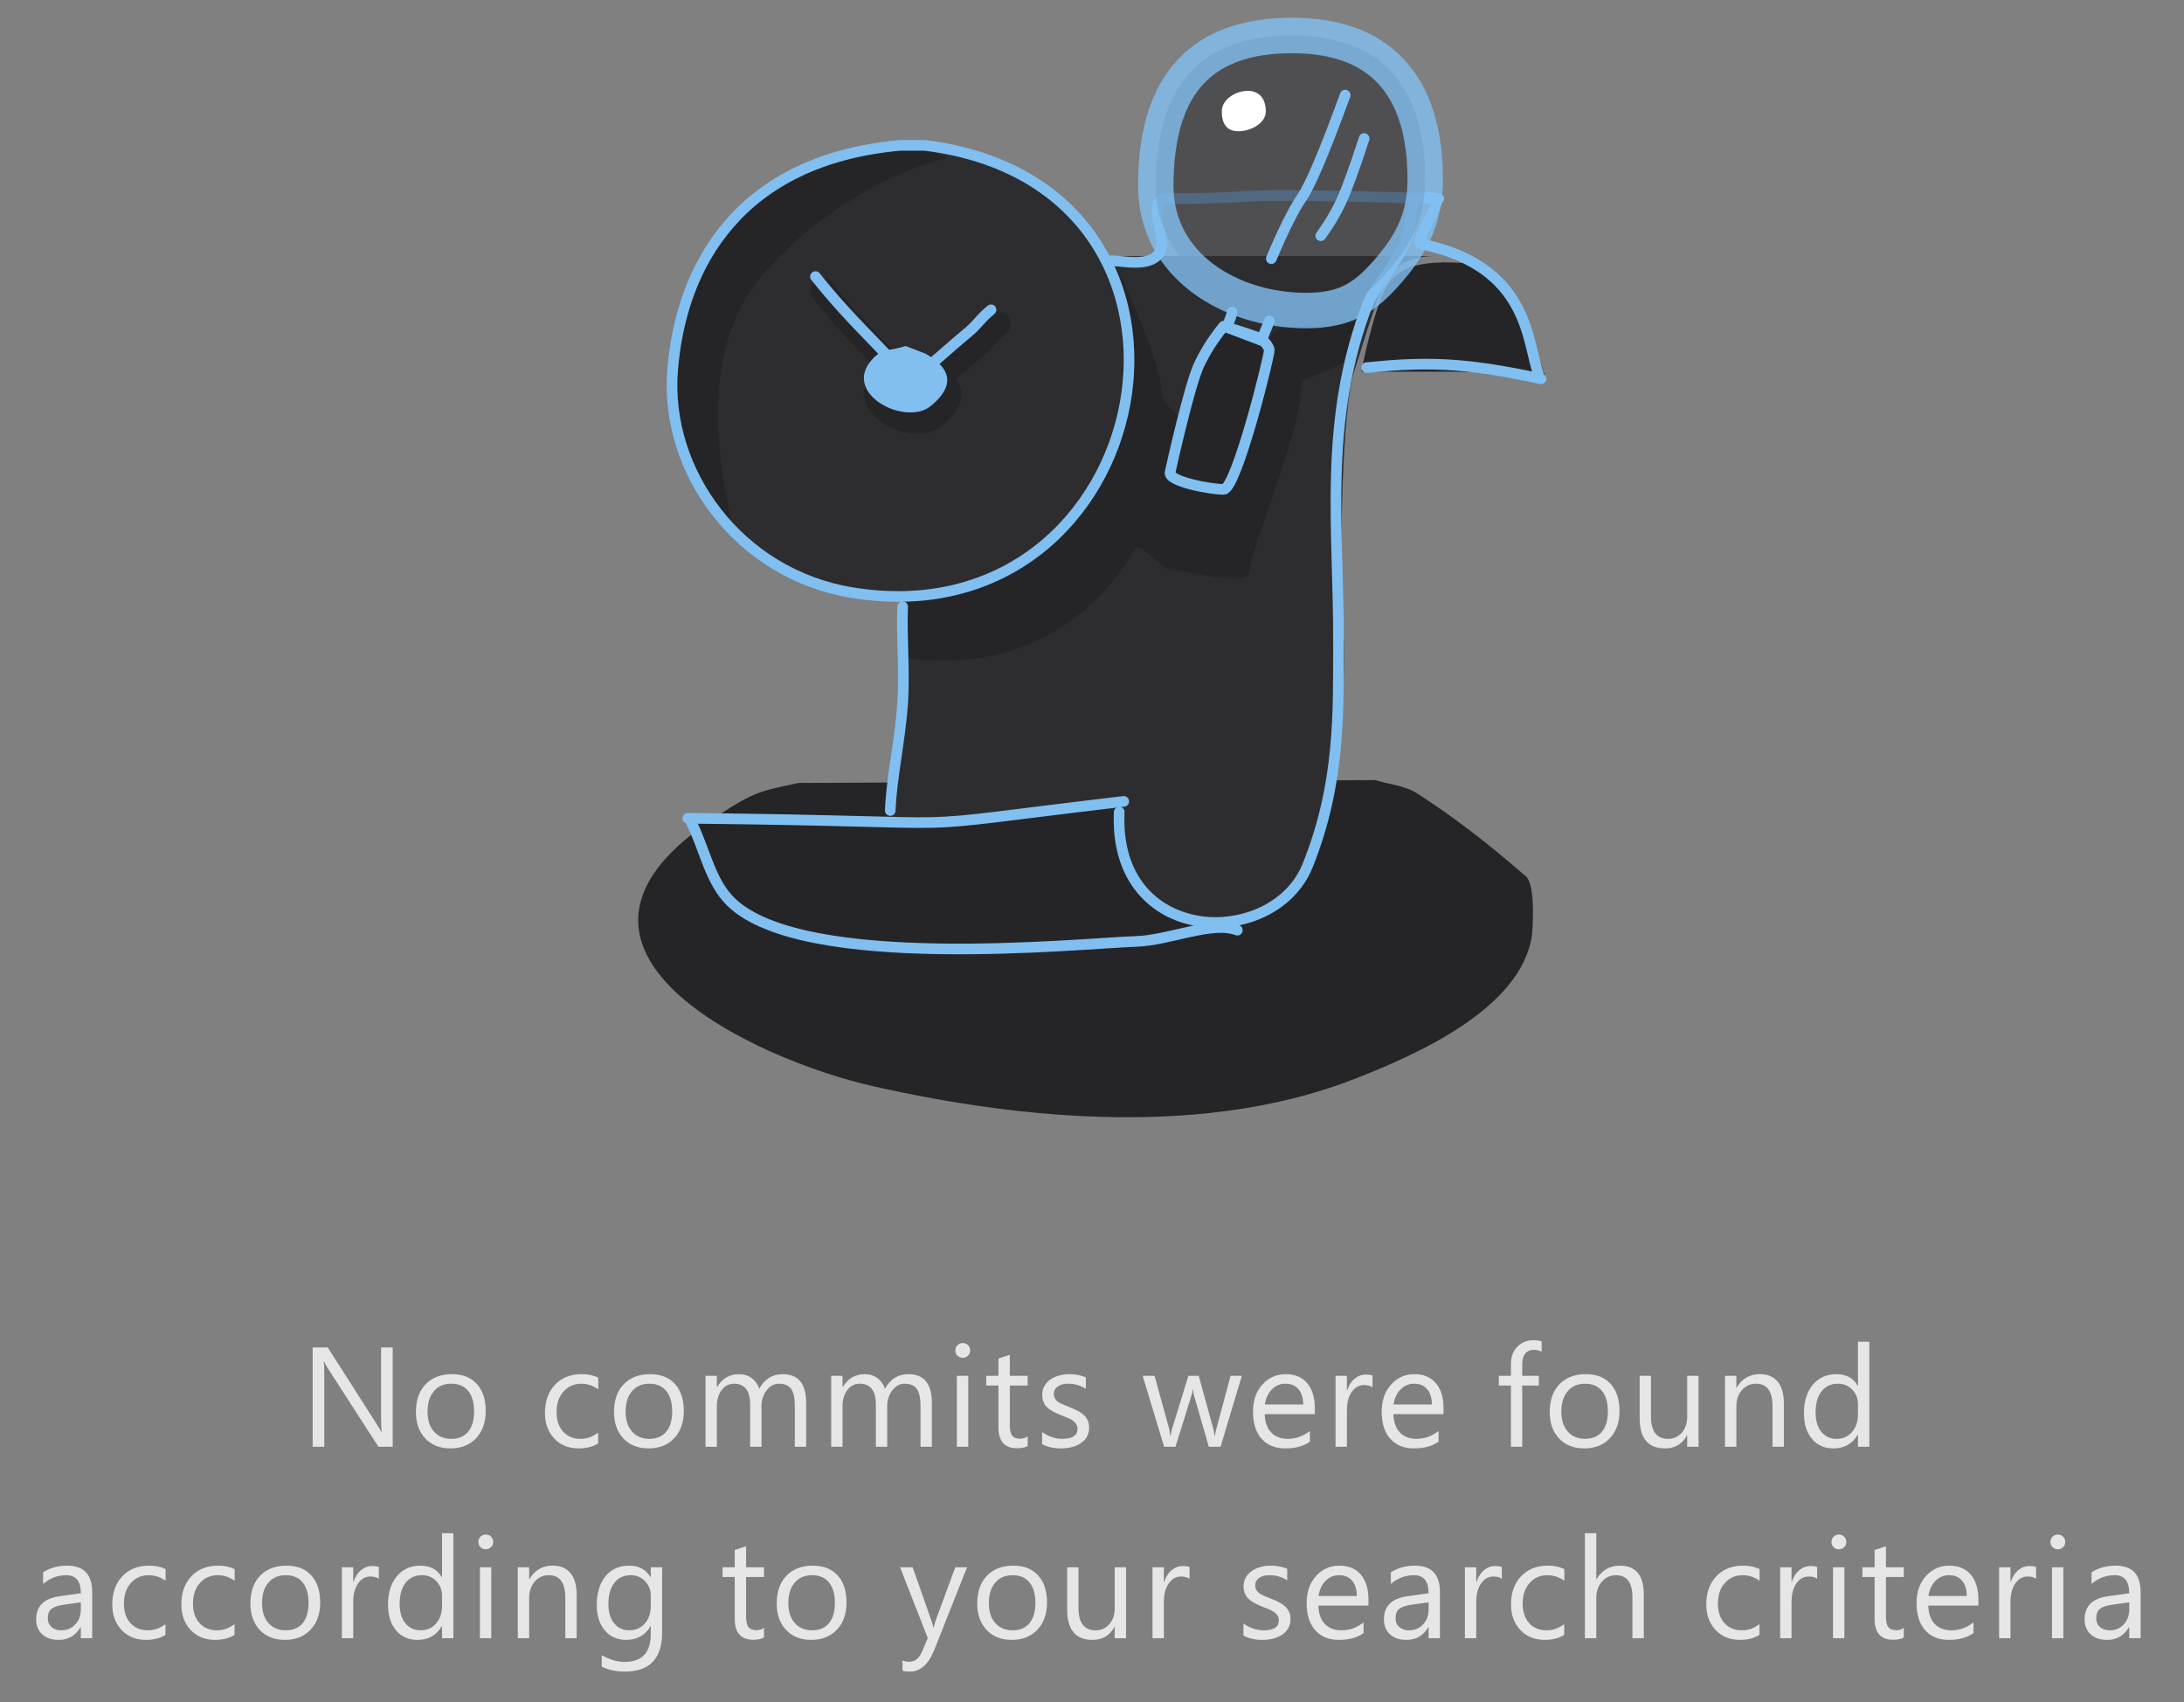 <svg xmlns="http://www.w3.org/2000/svg" width="308" height="240" viewBox="0 0 308 240">
  <rect x="0" y="0" width="308" height="240" fill="#808080" stroke="none"/>
  <g fill="none" fill-rule="evenodd">
    <rect width="308" height="241"/>
    <g transform="translate(0 5)">
      <path fill="#FFFFFF" d="M55.381,22 L53.369,22 L46.162,10.838 C45.98,10.558 45.83,10.265 45.713,9.959 L45.654,9.959 C45.706,10.258 45.732,10.9 45.732,11.883 L45.732,22 L44.092,22 L44.092,7.996 L46.221,7.996 L53.232,18.982 C53.525,19.438 53.714,19.751 53.799,19.92 L53.838,19.92 C53.773,19.516 53.74,18.829 53.74,17.859 L53.74,7.996 L55.381,7.996 L55.381,22 Z M63.518,22.234 C62.04,22.234 60.86,21.767 59.978,20.833 C59.095,19.899 58.654,18.66 58.654,17.117 C58.654,15.437 59.113,14.126 60.031,13.182 C60.949,12.238 62.189,11.766 63.752,11.766 C65.243,11.766 66.407,12.225 67.243,13.143 C68.08,14.061 68.498,15.333 68.498,16.961 C68.498,18.556 68.047,19.834 67.146,20.794 C66.244,21.754 65.035,22.234 63.518,22.234 Z M63.635,13.113 C62.606,13.113 61.792,13.463 61.193,14.163 C60.594,14.863 60.295,15.828 60.295,17.059 C60.295,18.243 60.598,19.178 61.203,19.861 C61.809,20.545 62.619,20.887 63.635,20.887 C64.67,20.887 65.466,20.551 66.022,19.881 C66.579,19.21 66.857,18.257 66.857,17.02 C66.857,15.77 66.579,14.806 66.022,14.129 C65.466,13.452 64.67,13.113 63.635,13.113 Z M84.352,21.541 C83.583,22.003 82.672,22.234 81.617,22.234 C80.191,22.234 79.041,21.771 78.165,20.843 C77.289,19.915 76.852,18.712 76.852,17.234 C76.852,15.587 77.324,14.264 78.268,13.265 C79.212,12.265 80.471,11.766 82.047,11.766 C82.926,11.766 83.701,11.928 84.371,12.254 L84.371,13.895 C83.629,13.374 82.835,13.113 81.988,13.113 C80.966,13.113 80.128,13.479 79.474,14.212 C78.819,14.944 78.492,15.906 78.492,17.098 C78.492,18.27 78.8,19.194 79.415,19.871 C80.03,20.548 80.855,20.887 81.891,20.887 C82.763,20.887 83.583,20.597 84.352,20.018 L84.352,21.541 Z M91.453,22.234 C89.975,22.234 88.795,21.767 87.913,20.833 C87.031,19.899 86.59,18.66 86.59,17.117 C86.59,15.437 87.049,14.126 87.967,13.182 C88.885,12.238 90.125,11.766 91.687,11.766 C93.178,11.766 94.342,12.225 95.179,13.143 C96.015,14.061 96.434,15.333 96.434,16.961 C96.434,18.556 95.983,19.834 95.081,20.794 C94.179,21.754 92.97,22.234 91.453,22.234 Z M91.57,13.113 C90.542,13.113 89.728,13.463 89.129,14.163 C88.53,14.863 88.23,15.828 88.23,17.059 C88.23,18.243 88.533,19.178 89.139,19.861 C89.744,20.545 90.555,20.887 91.57,20.887 C92.605,20.887 93.401,20.551 93.958,19.881 C94.515,19.21 94.793,18.257 94.793,17.02 C94.793,15.77 94.515,14.806 93.958,14.129 C93.401,13.452 92.605,13.113 91.57,13.113 Z M113.691,22 L112.09,22 L112.09,16.258 C112.09,15.151 111.919,14.35 111.577,13.855 C111.235,13.361 110.661,13.113 109.854,13.113 C109.17,13.113 108.589,13.426 108.11,14.051 C107.632,14.676 107.393,15.424 107.393,16.297 L107.393,22 L105.791,22 L105.791,16.062 C105.791,14.096 105.033,13.113 103.516,13.113 C102.812,13.113 102.233,13.408 101.777,13.997 C101.322,14.586 101.094,15.353 101.094,16.297 L101.094,22 L99.492,22 L99.492,12 L101.094,12 L101.094,13.582 L101.133,13.582 C101.842,12.371 102.878,11.766 104.238,11.766 C104.922,11.766 105.518,11.956 106.025,12.337 C106.533,12.718 106.882,13.217 107.07,13.836 C107.813,12.456 108.919,11.766 110.391,11.766 C112.591,11.766 113.691,13.123 113.691,15.838 L113.691,22 Z M131.418,22 L129.816,22 L129.816,16.258 C129.816,15.151 129.646,14.35 129.304,13.855 C128.962,13.361 128.387,13.113 127.58,13.113 C126.896,13.113 126.315,13.426 125.837,14.051 C125.358,14.676 125.119,15.424 125.119,16.297 L125.119,22 L123.518,22 L123.518,16.062 C123.518,14.096 122.759,13.113 121.242,13.113 C120.539,13.113 119.96,13.408 119.504,13.997 C119.048,14.586 118.82,15.353 118.82,16.297 L118.82,22 L117.219,22 L117.219,12 L118.82,12 L118.82,13.582 L118.859,13.582 C119.569,12.371 120.604,11.766 121.965,11.766 C122.648,11.766 123.244,11.956 123.752,12.337 C124.26,12.718 124.608,13.217 124.797,13.836 C125.539,12.456 126.646,11.766 128.117,11.766 C130.318,11.766 131.418,13.123 131.418,15.838 L131.418,22 Z M135.766,9.461 C135.479,9.461 135.235,9.363 135.033,9.168 C134.831,8.973 134.73,8.725 134.73,8.426 C134.73,8.126 134.831,7.877 135.033,7.679 C135.235,7.48 135.479,7.381 135.766,7.381 C136.059,7.381 136.308,7.48 136.513,7.679 C136.718,7.877 136.82,8.126 136.82,8.426 C136.82,8.712 136.718,8.956 136.513,9.158 C136.308,9.36 136.059,9.461 135.766,9.461 Z M136.547,22 L134.945,22 L134.945,12 L136.547,12 L136.547,22 Z M144.928,21.902 C144.55,22.111 144.052,22.215 143.434,22.215 C141.682,22.215 140.807,21.238 140.807,19.285 L140.807,13.367 L139.088,13.367 L139.088,12 L140.807,12 L140.807,9.559 L142.408,9.041 L142.408,12 L144.928,12 L144.928,13.367 L142.408,13.367 L142.408,19.002 C142.408,19.673 142.522,20.151 142.75,20.438 C142.978,20.724 143.355,20.867 143.883,20.867 C144.286,20.867 144.635,20.757 144.928,20.535 L144.928,21.902 Z M146.961,21.639 L146.961,19.92 C147.833,20.564 148.794,20.887 149.842,20.887 C151.248,20.887 151.951,20.418 151.951,19.48 C151.951,19.214 151.891,18.987 151.771,18.802 C151.65,18.616 151.487,18.452 151.282,18.309 C151.077,18.165 150.836,18.037 150.56,17.923 C150.283,17.809 149.985,17.69 149.666,17.566 C149.223,17.391 148.834,17.213 148.499,17.034 C148.164,16.855 147.884,16.653 147.659,16.429 C147.435,16.204 147.265,15.949 147.151,15.662 C147.037,15.376 146.98,15.04 146.98,14.656 C146.98,14.187 147.088,13.772 147.303,13.411 C147.518,13.05 147.804,12.747 148.162,12.503 C148.52,12.259 148.929,12.075 149.388,11.951 C149.847,11.827 150.32,11.766 150.809,11.766 C151.674,11.766 152.449,11.915 153.133,12.215 L153.133,13.836 C152.397,13.354 151.551,13.113 150.594,13.113 C150.294,13.113 150.024,13.147 149.783,13.216 C149.542,13.284 149.336,13.38 149.163,13.504 C148.991,13.628 148.857,13.776 148.763,13.948 C148.668,14.121 148.621,14.311 148.621,14.52 C148.621,14.78 148.668,14.998 148.763,15.174 C148.857,15.35 148.995,15.506 149.178,15.643 C149.36,15.779 149.581,15.903 149.842,16.014 C150.102,16.124 150.398,16.245 150.73,16.375 C151.173,16.544 151.57,16.718 151.922,16.897 C152.273,17.076 152.573,17.278 152.82,17.503 C153.068,17.728 153.258,17.986 153.392,18.279 C153.525,18.572 153.592,18.921 153.592,19.324 C153.592,19.819 153.483,20.249 153.265,20.613 C153.047,20.978 152.755,21.281 152.391,21.521 C152.026,21.762 151.606,21.941 151.131,22.059 C150.656,22.176 150.158,22.234 149.637,22.234 C148.608,22.234 147.716,22.036 146.961,21.639 Z M175.129,12 L172.131,22 L170.471,22 L168.41,14.842 C168.332,14.568 168.28,14.259 168.254,13.914 L168.215,13.914 C168.195,14.148 168.127,14.451 168.01,14.822 L165.773,22 L164.172,22 L161.145,12 L162.824,12 L164.895,19.52 C164.96,19.747 165.005,20.047 165.031,20.418 L165.109,20.418 C165.129,20.132 165.188,19.826 165.285,19.5 L167.59,12 L169.055,12 L171.125,19.539 C171.19,19.78 171.239,20.079 171.271,20.438 L171.35,20.438 C171.363,20.184 171.418,19.884 171.516,19.539 L173.547,12 L175.129,12 Z M185.424,17.4 L178.363,17.4 C178.389,18.514 178.689,19.373 179.262,19.979 C179.835,20.584 180.622,20.887 181.625,20.887 C182.751,20.887 183.786,20.516 184.73,19.773 L184.73,21.277 C183.852,21.915 182.689,22.234 181.244,22.234 C179.831,22.234 178.721,21.78 177.914,20.872 C177.107,19.964 176.703,18.686 176.703,17.039 C176.703,15.483 177.144,14.215 178.026,13.235 C178.909,12.256 180.004,11.766 181.312,11.766 C182.621,11.766 183.633,12.189 184.35,13.035 C185.066,13.882 185.424,15.057 185.424,16.561 L185.424,17.4 Z M183.783,16.043 C183.777,15.118 183.554,14.399 183.114,13.885 C182.675,13.37 182.064,13.113 181.283,13.113 C180.528,13.113 179.887,13.383 179.359,13.924 C178.832,14.464 178.507,15.171 178.383,16.043 L183.783,16.043 Z M193.561,13.621 C193.281,13.406 192.877,13.299 192.35,13.299 C191.666,13.299 191.095,13.621 190.636,14.266 C190.177,14.91 189.947,15.789 189.947,16.902 L189.947,22 L188.346,22 L188.346,12 L189.947,12 L189.947,14.061 L189.986,14.061 C190.214,13.357 190.562,12.809 191.031,12.415 C191.5,12.021 192.024,11.824 192.604,11.824 C193.02,11.824 193.339,11.87 193.561,11.961 L193.561,13.621 Z M203.572,17.4 L196.512,17.4 C196.538,18.514 196.837,19.373 197.41,19.979 C197.983,20.584 198.771,20.887 199.773,20.887 C200.9,20.887 201.935,20.516 202.879,19.773 L202.879,21.277 C202,21.915 200.838,22.234 199.393,22.234 C197.98,22.234 196.87,21.78 196.062,20.872 C195.255,19.964 194.852,18.686 194.852,17.039 C194.852,15.483 195.293,14.215 196.175,13.235 C197.057,12.256 198.152,11.766 199.461,11.766 C200.77,11.766 201.782,12.189 202.498,13.035 C203.214,13.882 203.572,15.057 203.572,16.561 L203.572,17.4 Z M201.932,16.043 C201.925,15.118 201.702,14.399 201.263,13.885 C200.823,13.37 200.213,13.113 199.432,13.113 C198.676,13.113 198.035,13.383 197.508,13.924 C196.98,14.464 196.655,15.171 196.531,16.043 L201.932,16.043 Z M217.414,8.602 C217.102,8.426 216.747,8.338 216.35,8.338 C215.23,8.338 214.67,9.044 214.67,10.457 L214.67,12 L217.014,12 L217.014,13.367 L214.67,13.367 L214.67,22 L213.078,22 L213.078,13.367 L211.369,13.367 L211.369,12 L213.078,12 L213.078,10.379 C213.078,9.331 213.381,8.502 213.986,7.894 C214.592,7.285 215.347,6.98 216.252,6.98 C216.74,6.98 217.128,7.039 217.414,7.156 L217.414,8.602 Z M223.412,22.234 C221.934,22.234 220.754,21.767 219.872,20.833 C218.99,19.899 218.549,18.66 218.549,17.117 C218.549,15.437 219.008,14.126 219.926,13.182 C220.844,12.238 222.084,11.766 223.646,11.766 C225.137,11.766 226.301,12.225 227.138,13.143 C227.974,14.061 228.393,15.333 228.393,16.961 C228.393,18.556 227.942,19.834 227.04,20.794 C226.138,21.754 224.929,22.234 223.412,22.234 Z M223.529,13.113 C222.501,13.113 221.687,13.463 221.088,14.163 C220.489,14.863 220.189,15.828 220.189,17.059 C220.189,18.243 220.492,19.178 221.098,19.861 C221.703,20.545 222.514,20.887 223.529,20.887 C224.564,20.887 225.36,20.551 225.917,19.881 C226.474,19.21 226.752,18.257 226.752,17.02 C226.752,15.77 226.474,14.806 225.917,14.129 C225.36,13.452 224.564,13.113 223.529,13.113 Z M239.537,22 L237.936,22 L237.936,20.418 L237.896,20.418 C237.232,21.629 236.204,22.234 234.811,22.234 C232.428,22.234 231.236,20.815 231.236,17.977 L231.236,12 L232.828,12 L232.828,17.723 C232.828,19.832 233.635,20.887 235.25,20.887 C236.031,20.887 236.674,20.599 237.179,20.022 C237.683,19.446 237.936,18.693 237.936,17.762 L237.936,12 L239.537,12 L239.537,22 Z M251.57,22 L249.969,22 L249.969,16.297 C249.969,14.174 249.194,13.113 247.645,13.113 C246.844,13.113 246.181,13.414 245.657,14.017 C245.133,14.619 244.871,15.379 244.871,16.297 L244.871,22 L243.27,22 L243.27,12 L244.871,12 L244.871,13.66 L244.91,13.66 C245.665,12.397 246.759,11.766 248.191,11.766 C249.285,11.766 250.122,12.119 250.701,12.825 C251.281,13.532 251.57,14.552 251.57,15.887 L251.57,22 Z M263.623,22 L262.021,22 L262.021,20.301 L261.982,20.301 C261.24,21.59 260.094,22.234 258.545,22.234 C257.288,22.234 256.284,21.787 255.532,20.892 C254.78,19.996 254.404,18.777 254.404,17.234 C254.404,15.581 254.821,14.256 255.654,13.26 C256.488,12.264 257.598,11.766 258.984,11.766 C260.358,11.766 261.357,12.306 261.982,13.387 L262.021,13.387 L262.021,7.195 L263.623,7.195 L263.623,22 Z M262.021,17.479 L262.021,16.004 C262.021,15.197 261.755,14.513 261.221,13.953 C260.687,13.393 260.01,13.113 259.189,13.113 C258.213,13.113 257.445,13.471 256.885,14.188 C256.325,14.904 256.045,15.893 256.045,17.156 C256.045,18.309 256.313,19.218 256.851,19.886 C257.388,20.553 258.109,20.887 259.014,20.887 C259.906,20.887 260.63,20.564 261.187,19.92 C261.743,19.275 262.021,18.462 262.021,17.479 Z M13.001,49 L11.399,49 L11.399,47.438 L11.36,47.438 C10.664,48.635 9.638,49.234 8.284,49.234 C7.288,49.234 6.508,48.971 5.945,48.443 C5.382,47.916 5.101,47.216 5.101,46.344 C5.101,44.475 6.201,43.388 8.401,43.082 L11.399,42.662 C11.399,40.963 10.713,40.113 9.339,40.113 C8.134,40.113 7.047,40.523 6.077,41.344 L6.077,39.703 C7.06,39.078 8.193,38.766 9.476,38.766 C11.826,38.766 13.001,40.009 13.001,42.496 L13.001,49 Z M11.399,43.941 L8.987,44.273 C8.245,44.378 7.685,44.562 7.308,44.825 C6.93,45.089 6.741,45.556 6.741,46.227 C6.741,46.715 6.915,47.114 7.264,47.423 C7.612,47.732 8.076,47.887 8.655,47.887 C9.45,47.887 10.105,47.608 10.623,47.052 C11.141,46.495 11.399,45.79 11.399,44.938 L11.399,43.941 Z M23.335,48.541 C22.567,49.003 21.655,49.234 20.601,49.234 C19.175,49.234 18.024,48.771 17.148,47.843 C16.273,46.915 15.835,45.712 15.835,44.234 C15.835,42.587 16.307,41.264 17.251,40.265 C18.195,39.265 19.455,38.766 21.03,38.766 C21.909,38.766 22.684,38.928 23.354,39.254 L23.354,40.895 C22.612,40.374 21.818,40.113 20.972,40.113 C19.95,40.113 19.111,40.479 18.457,41.212 C17.803,41.944 17.476,42.906 17.476,44.098 C17.476,45.27 17.783,46.194 18.398,46.871 C19.014,47.548 19.839,47.887 20.874,47.887 C21.746,47.887 22.567,47.597 23.335,47.018 L23.335,48.541 Z M33.073,48.541 C32.305,49.003 31.394,49.234 30.339,49.234 C28.913,49.234 27.762,48.771 26.887,47.843 C26.011,46.915 25.573,45.712 25.573,44.234 C25.573,42.587 26.045,41.264 26.989,40.265 C27.933,39.265 29.193,38.766 30.769,38.766 C31.647,38.766 32.422,38.928 33.093,39.254 L33.093,40.895 C32.351,40.374 31.556,40.113 30.71,40.113 C29.688,40.113 28.85,40.479 28.195,41.212 C27.541,41.944 27.214,42.906 27.214,44.098 C27.214,45.27 27.521,46.194 28.137,46.871 C28.752,47.548 29.577,47.887 30.612,47.887 C31.485,47.887 32.305,47.597 33.073,47.018 L33.073,48.541 Z M40.175,49.234 C38.697,49.234 37.517,48.767 36.635,47.833 C35.753,46.899 35.312,45.66 35.312,44.117 C35.312,42.437 35.771,41.126 36.688,40.182 C37.606,39.238 38.847,38.766 40.409,38.766 C41.9,38.766 43.064,39.225 43.9,40.143 C44.737,41.061 45.155,42.333 45.155,43.961 C45.155,45.556 44.704,46.834 43.803,47.794 C42.901,48.754 41.692,49.234 40.175,49.234 Z M40.292,40.113 C39.263,40.113 38.45,40.463 37.851,41.163 C37.252,41.863 36.952,42.828 36.952,44.059 C36.952,45.243 37.255,46.178 37.86,46.861 C38.466,47.545 39.276,47.887 40.292,47.887 C41.327,47.887 42.123,47.551 42.68,46.881 C43.236,46.21 43.515,45.257 43.515,44.02 C43.515,42.77 43.236,41.806 42.68,41.129 C42.123,40.452 41.327,40.113 40.292,40.113 Z M53.429,40.621 C53.149,40.406 52.745,40.299 52.218,40.299 C51.534,40.299 50.963,40.621 50.504,41.266 C50.045,41.91 49.815,42.789 49.815,43.902 L49.815,49 L48.214,49 L48.214,39 L49.815,39 L49.815,41.061 L49.854,41.061 C50.082,40.357 50.431,39.809 50.899,39.415 C51.368,39.021 51.892,38.824 52.472,38.824 C52.888,38.824 53.207,38.87 53.429,38.961 L53.429,40.621 Z M63.938,49 L62.337,49 L62.337,47.301 L62.298,47.301 C61.556,48.59 60.41,49.234 58.86,49.234 C57.604,49.234 56.6,48.787 55.848,47.892 C55.096,46.996 54.72,45.777 54.72,44.234 C54.72,42.581 55.136,41.256 55.97,40.26 C56.803,39.264 57.913,38.766 59.3,38.766 C60.674,38.766 61.673,39.306 62.298,40.387 L62.337,40.387 L62.337,34.195 L63.938,34.195 L63.938,49 Z M62.337,44.479 L62.337,43.004 C62.337,42.197 62.07,41.513 61.536,40.953 C61.002,40.393 60.325,40.113 59.505,40.113 C58.528,40.113 57.76,40.471 57.2,41.188 C56.64,41.904 56.36,42.893 56.36,44.156 C56.36,45.309 56.629,46.218 57.166,46.886 C57.703,47.553 58.424,47.887 59.329,47.887 C60.221,47.887 60.945,47.564 61.502,46.92 C62.059,46.275 62.337,45.462 62.337,44.479 Z M68.501,36.461 C68.215,36.461 67.97,36.363 67.769,36.168 C67.567,35.973 67.466,35.725 67.466,35.426 C67.466,35.126 67.567,34.877 67.769,34.679 C67.97,34.48 68.215,34.381 68.501,34.381 C68.794,34.381 69.043,34.48 69.248,34.679 C69.453,34.877 69.556,35.126 69.556,35.426 C69.556,35.712 69.453,35.956 69.248,36.158 C69.043,36.36 68.794,36.461 68.501,36.461 Z M69.282,49 L67.681,49 L67.681,39 L69.282,39 L69.282,49 Z M81.325,49 L79.724,49 L79.724,43.297 C79.724,41.174 78.949,40.113 77.399,40.113 C76.599,40.113 75.936,40.414 75.412,41.017 C74.888,41.619 74.626,42.379 74.626,43.297 L74.626,49 L73.024,49 L73.024,39 L74.626,39 L74.626,40.66 L74.665,40.66 C75.42,39.397 76.514,38.766 77.946,38.766 C79.04,38.766 79.877,39.119 80.456,39.825 C81.035,40.532 81.325,41.552 81.325,42.887 L81.325,49 Z M93.378,48.199 C93.378,51.871 91.62,53.707 88.104,53.707 C86.868,53.707 85.787,53.473 84.862,53.004 L84.862,51.402 C85.989,52.027 87.063,52.34 88.085,52.34 C90.546,52.34 91.776,51.031 91.776,48.414 L91.776,47.32 L91.737,47.32 C90.976,48.596 89.83,49.234 88.3,49.234 C87.056,49.234 86.055,48.79 85.297,47.901 C84.538,47.013 84.159,45.82 84.159,44.322 C84.159,42.623 84.568,41.272 85.385,40.27 C86.202,39.267 87.32,38.766 88.739,38.766 C90.087,38.766 91.086,39.306 91.737,40.387 L91.776,40.387 L91.776,39 L93.378,39 L93.378,48.199 Z M91.776,44.479 L91.776,43.004 C91.776,42.21 91.508,41.529 90.971,40.963 C90.434,40.396 89.765,40.113 88.964,40.113 C87.974,40.113 87.2,40.473 86.64,41.192 C86.08,41.912 85.8,42.919 85.8,44.215 C85.8,45.328 86.068,46.218 86.605,46.886 C87.143,47.553 87.854,47.887 88.739,47.887 C89.638,47.887 90.368,47.568 90.932,46.93 C91.495,46.292 91.776,45.475 91.776,44.479 Z M107.737,48.902 C107.36,49.111 106.862,49.215 106.243,49.215 C104.492,49.215 103.616,48.238 103.616,46.285 L103.616,40.367 L101.897,40.367 L101.897,39 L103.616,39 L103.616,36.559 L105.218,36.041 L105.218,39 L107.737,39 L107.737,40.367 L105.218,40.367 L105.218,46.002 C105.218,46.673 105.332,47.151 105.56,47.438 C105.787,47.724 106.165,47.867 106.692,47.867 C107.096,47.867 107.444,47.757 107.737,47.535 L107.737,48.902 Z M114.399,49.234 C112.922,49.234 111.742,48.767 110.859,47.833 C109.977,46.899 109.536,45.66 109.536,44.117 C109.536,42.437 109.995,41.126 110.913,40.182 C111.831,39.238 113.071,38.766 114.634,38.766 C116.125,38.766 117.288,39.225 118.125,40.143 C118.962,41.061 119.38,42.333 119.38,43.961 C119.38,45.556 118.929,46.834 118.027,47.794 C117.126,48.754 115.916,49.234 114.399,49.234 Z M114.517,40.113 C113.488,40.113 112.674,40.463 112.075,41.163 C111.476,41.863 111.177,42.828 111.177,44.059 C111.177,45.243 111.479,46.178 112.085,46.861 C112.69,47.545 113.501,47.887 114.517,47.887 C115.552,47.887 116.348,47.551 116.904,46.881 C117.461,46.21 117.739,45.257 117.739,44.02 C117.739,42.77 117.461,41.806 116.904,41.129 C116.348,40.452 115.552,40.113 114.517,40.113 Z M136.376,39 L131.776,50.602 C130.956,52.672 129.804,53.707 128.319,53.707 C127.903,53.707 127.554,53.665 127.274,53.58 L127.274,52.145 C127.619,52.262 127.935,52.32 128.222,52.32 C129.029,52.32 129.634,51.839 130.038,50.875 L130.839,48.98 L126.933,39 L128.71,39 L131.415,46.695 C131.448,46.793 131.516,47.047 131.62,47.457 L131.679,47.457 C131.711,47.301 131.776,47.053 131.874,46.715 L134.716,39 L136.376,39 Z M142.677,49.234 C141.199,49.234 140.019,48.767 139.137,47.833 C138.255,46.899 137.813,45.66 137.813,44.117 C137.813,42.437 138.272,41.126 139.19,40.182 C140.108,39.238 141.349,38.766 142.911,38.766 C144.402,38.766 145.566,39.225 146.402,40.143 C147.239,41.061 147.657,42.333 147.657,43.961 C147.657,45.556 147.206,46.834 146.305,47.794 C145.403,48.754 144.194,49.234 142.677,49.234 Z M142.794,40.113 C141.765,40.113 140.952,40.463 140.353,41.163 C139.754,41.863 139.454,42.828 139.454,44.059 C139.454,45.243 139.757,46.178 140.362,46.861 C140.968,47.545 141.778,47.887 142.794,47.887 C143.829,47.887 144.625,47.551 145.182,46.881 C145.738,46.21 146.017,45.257 146.017,44.02 C146.017,42.77 145.738,41.806 145.182,41.129 C144.625,40.452 143.829,40.113 142.794,40.113 Z M158.802,49 L157.2,49 L157.2,47.418 L157.161,47.418 C156.497,48.629 155.468,49.234 154.075,49.234 C151.692,49.234 150.501,47.815 150.501,44.977 L150.501,39 L152.093,39 L152.093,44.723 C152.093,46.832 152.9,47.887 154.515,47.887 C155.296,47.887 155.939,47.599 156.443,47.022 C156.948,46.446 157.2,45.693 157.2,44.762 L157.2,39 L158.802,39 L158.802,49 Z M167.749,40.621 C167.469,40.406 167.065,40.299 166.538,40.299 C165.854,40.299 165.283,40.621 164.824,41.266 C164.365,41.91 164.136,42.789 164.136,43.902 L164.136,49 L162.534,49 L162.534,39 L164.136,39 L164.136,41.061 L164.175,41.061 C164.403,40.357 164.751,39.809 165.22,39.415 C165.688,39.021 166.213,38.824 166.792,38.824 C167.209,38.824 167.528,38.87 167.749,38.961 L167.749,40.621 Z M175.36,48.639 L175.36,46.92 C176.233,47.564 177.193,47.887 178.241,47.887 C179.647,47.887 180.351,47.418 180.351,46.48 C180.351,46.214 180.29,45.987 180.17,45.802 C180.049,45.616 179.887,45.452 179.682,45.309 C179.477,45.165 179.236,45.037 178.959,44.923 C178.682,44.809 178.384,44.69 178.065,44.566 C177.623,44.391 177.234,44.213 176.898,44.034 C176.563,43.855 176.283,43.653 176.059,43.429 C175.834,43.204 175.665,42.949 175.551,42.662 C175.437,42.376 175.38,42.04 175.38,41.656 C175.38,41.187 175.487,40.772 175.702,40.411 C175.917,40.05 176.203,39.747 176.562,39.503 C176.92,39.259 177.328,39.075 177.787,38.951 C178.246,38.827 178.72,38.766 179.208,38.766 C180.074,38.766 180.849,38.915 181.532,39.215 L181.532,40.836 C180.797,40.354 179.95,40.113 178.993,40.113 C178.694,40.113 178.424,40.147 178.183,40.216 C177.942,40.284 177.735,40.38 177.562,40.504 C177.39,40.628 177.257,40.776 177.162,40.948 C177.068,41.121 177.021,41.311 177.021,41.52 C177.021,41.78 177.068,41.998 177.162,42.174 C177.257,42.35 177.395,42.506 177.577,42.643 C177.759,42.779 177.981,42.903 178.241,43.014 C178.502,43.124 178.798,43.245 179.13,43.375 C179.573,43.544 179.97,43.718 180.321,43.897 C180.673,44.076 180.972,44.278 181.22,44.503 C181.467,44.728 181.658,44.986 181.791,45.279 C181.924,45.572 181.991,45.921 181.991,46.324 C181.991,46.819 181.882,47.249 181.664,47.613 C181.446,47.978 181.155,48.281 180.79,48.521 C180.425,48.762 180.006,48.941 179.53,49.059 C179.055,49.176 178.557,49.234 178.036,49.234 C177.007,49.234 176.116,49.036 175.36,48.639 Z M192.989,44.4 L185.929,44.4 C185.955,45.514 186.254,46.373 186.827,46.979 C187.4,47.584 188.188,47.887 189.19,47.887 C190.317,47.887 191.352,47.516 192.296,46.773 L192.296,48.277 C191.417,48.915 190.255,49.234 188.81,49.234 C187.397,49.234 186.287,48.78 185.479,47.872 C184.672,46.964 184.269,45.686 184.269,44.039 C184.269,42.483 184.71,41.215 185.592,40.235 C186.474,39.256 187.569,38.766 188.878,38.766 C190.187,38.766 191.199,39.189 191.915,40.035 C192.631,40.882 192.989,42.057 192.989,43.561 L192.989,44.4 Z M191.349,43.043 C191.342,42.118 191.119,41.399 190.68,40.885 C190.24,40.37 189.63,40.113 188.849,40.113 C188.093,40.113 187.452,40.383 186.925,40.924 C186.397,41.464 186.072,42.171 185.948,43.043 L191.349,43.043 Z M203.069,49 L201.468,49 L201.468,47.438 L201.429,47.438 C200.732,48.635 199.707,49.234 198.353,49.234 C197.356,49.234 196.577,48.971 196.014,48.443 C195.451,47.916 195.169,47.216 195.169,46.344 C195.169,44.475 196.269,43.388 198.47,43.082 L201.468,42.662 C201.468,40.963 200.781,40.113 199.407,40.113 C198.203,40.113 197.116,40.523 196.146,41.344 L196.146,39.703 C197.129,39.078 198.261,38.766 199.544,38.766 C201.894,38.766 203.069,40.009 203.069,42.496 L203.069,49 Z M201.468,43.941 L199.056,44.273 C198.313,44.378 197.754,44.562 197.376,44.825 C196.998,45.089 196.81,45.556 196.81,46.227 C196.81,46.715 196.984,47.114 197.332,47.423 C197.68,47.732 198.144,47.887 198.724,47.887 C199.518,47.887 200.174,47.608 200.691,47.052 C201.209,46.495 201.468,45.79 201.468,44.938 L201.468,43.941 Z M211.802,40.621 C211.522,40.406 211.118,40.299 210.591,40.299 C209.907,40.299 209.336,40.621 208.877,41.266 C208.418,41.91 208.188,42.789 208.188,43.902 L208.188,49 L206.587,49 L206.587,39 L208.188,39 L208.188,41.061 L208.228,41.061 C208.455,40.357 208.804,39.809 209.272,39.415 C209.741,39.021 210.265,38.824 210.845,38.824 C211.261,38.824 211.58,38.87 211.802,38.961 L211.802,40.621 Z M220.593,48.541 C219.825,49.003 218.913,49.234 217.858,49.234 C216.433,49.234 215.282,48.771 214.406,47.843 C213.531,46.915 213.093,45.712 213.093,44.234 C213.093,42.587 213.565,41.264 214.509,40.265 C215.453,39.265 216.713,38.766 218.288,38.766 C219.167,38.766 219.942,38.928 220.612,39.254 L220.612,40.895 C219.87,40.374 219.076,40.113 218.229,40.113 C217.207,40.113 216.369,40.479 215.715,41.212 C215.061,41.944 214.733,42.906 214.733,44.098 C214.733,45.27 215.041,46.194 215.656,46.871 C216.271,47.548 217.097,47.887 218.132,47.887 C219.004,47.887 219.825,47.597 220.593,47.018 L220.593,48.541 Z M231.815,49 L230.214,49 L230.214,43.238 C230.214,41.155 229.439,40.113 227.89,40.113 C227.108,40.113 226.451,40.414 225.917,41.017 C225.383,41.619 225.116,42.392 225.116,43.336 L225.116,49 L223.515,49 L223.515,34.195 L225.116,34.195 L225.116,40.66 L225.155,40.66 C225.924,39.397 227.017,38.766 228.437,38.766 C230.689,38.766 231.815,40.123 231.815,42.838 L231.815,49 Z M248.128,48.541 C247.36,49.003 246.448,49.234 245.394,49.234 C243.968,49.234 242.817,48.771 241.941,47.843 C241.066,46.915 240.628,45.712 240.628,44.234 C240.628,42.587 241.1,41.264 242.044,40.265 C242.988,39.265 244.248,38.766 245.823,38.766 C246.702,38.766 247.477,38.928 248.147,39.254 L248.147,40.895 C247.405,40.374 246.611,40.113 245.765,40.113 C244.743,40.113 243.904,40.479 243.25,41.212 C242.596,41.944 242.269,42.906 242.269,44.098 C242.269,45.27 242.576,46.194 243.191,46.871 C243.807,47.548 244.632,47.887 245.667,47.887 C246.539,47.887 247.36,47.597 248.128,47.018 L248.128,48.541 Z M256.265,40.621 C255.985,40.406 255.581,40.299 255.054,40.299 C254.37,40.299 253.799,40.621 253.34,41.266 C252.881,41.91 252.651,42.789 252.651,43.902 L252.651,49 L251.05,49 L251.05,39 L252.651,39 L252.651,41.061 L252.69,41.061 C252.918,40.357 253.267,39.809 253.735,39.415 C254.204,39.021 254.728,38.824 255.308,38.824 C255.724,38.824 256.043,38.87 256.265,38.961 L256.265,40.621 Z M259.323,36.461 C259.037,36.461 258.793,36.363 258.591,36.168 C258.389,35.973 258.288,35.725 258.288,35.426 C258.288,35.126 258.389,34.877 258.591,34.679 C258.793,34.48 259.037,34.381 259.323,34.381 C259.616,34.381 259.865,34.48 260.07,34.679 C260.275,34.877 260.378,35.126 260.378,35.426 C260.378,35.712 260.275,35.956 260.07,36.158 C259.865,36.36 259.616,36.461 259.323,36.461 Z M260.104,49 L258.503,49 L258.503,39 L260.104,39 L260.104,49 Z M268.485,48.902 C268.108,49.111 267.61,49.215 266.991,49.215 C265.24,49.215 264.364,48.238 264.364,46.285 L264.364,40.367 L262.646,40.367 L262.646,39 L264.364,39 L264.364,36.559 L265.966,36.041 L265.966,39 L268.485,39 L268.485,40.367 L265.966,40.367 L265.966,46.002 C265.966,46.673 266.08,47.151 266.308,47.438 C266.535,47.724 266.913,47.867 267.44,47.867 C267.844,47.867 268.192,47.757 268.485,47.535 L268.485,48.902 Z M279.005,44.4 L271.944,44.4 C271.97,45.514 272.27,46.373 272.843,46.979 C273.416,47.584 274.203,47.887 275.206,47.887 C276.332,47.887 277.368,47.516 278.312,46.773 L278.312,48.277 C277.433,48.915 276.271,49.234 274.825,49.234 C273.412,49.234 272.302,48.78 271.495,47.872 C270.688,46.964 270.284,45.686 270.284,44.039 C270.284,42.483 270.725,41.215 271.607,40.235 C272.49,39.256 273.585,38.766 274.894,38.766 C276.202,38.766 277.215,39.189 277.931,40.035 C278.647,40.882 279.005,42.057 279.005,43.561 L279.005,44.4 Z M277.364,43.043 C277.358,42.118 277.135,41.399 276.695,40.885 C276.256,40.37 275.646,40.113 274.864,40.113 C274.109,40.113 273.468,40.383 272.94,40.924 C272.413,41.464 272.088,42.171 271.964,43.043 L277.364,43.043 Z M287.142,40.621 C286.862,40.406 286.458,40.299 285.931,40.299 C285.247,40.299 284.676,40.621 284.217,41.266 C283.758,41.91 283.528,42.789 283.528,43.902 L283.528,49 L281.927,49 L281.927,39 L283.528,39 L283.528,41.061 L283.567,41.061 C283.795,40.357 284.144,39.809 284.612,39.415 C285.081,39.021 285.605,38.824 286.185,38.824 C286.601,38.824 286.92,38.87 287.142,38.961 L287.142,40.621 Z M290.2,36.461 C289.914,36.461 289.67,36.363 289.468,36.168 C289.266,35.973 289.165,35.725 289.165,35.426 C289.165,35.126 289.266,34.877 289.468,34.679 C289.67,34.48 289.914,34.381 290.2,34.381 C290.493,34.381 290.742,34.48 290.947,34.679 C291.152,34.877 291.255,35.126 291.255,35.426 C291.255,35.712 291.152,35.956 290.947,36.158 C290.742,36.36 290.493,36.461 290.2,36.461 Z M290.981,49 L289.38,49 L289.38,39 L290.981,39 L290.981,49 Z M301.882,49 L300.28,49 L300.28,47.438 L300.241,47.438 C299.545,48.635 298.519,49.234 297.165,49.234 C296.169,49.234 295.389,48.971 294.826,48.443 C294.263,47.916 293.981,47.216 293.981,46.344 C293.981,44.475 295.082,43.388 297.282,43.082 L300.28,42.662 C300.28,40.963 299.593,40.113 298.22,40.113 C297.015,40.113 295.928,40.523 294.958,41.344 L294.958,39.703 C295.941,39.078 297.074,38.766 298.356,38.766 C300.707,38.766 301.882,40.009 301.882,42.496 L301.882,49 Z M300.28,43.941 L297.868,44.273 C297.126,44.378 296.566,44.562 296.188,44.825 C295.811,45.089 295.622,45.556 295.622,46.227 C295.622,46.715 295.796,47.114 296.145,47.423 C296.493,47.732 296.957,47.887 297.536,47.887 C298.33,47.887 298.986,47.608 299.504,47.052 C300.021,46.495 300.28,45.79 300.28,44.938 L300.28,43.941 Z" transform="translate(0 177)" opacity=".8"/>
      <g transform="translate(90)">
        <g transform="translate(0 15)">
          <path fill="#252527" d="M22.612,90.401 C17.229,91.568 16.355,91.491 9.881,95.939 C-16.311,113.935 15.91,129.301 33.365,133.219 C54.682,138.003 80.306,140.319 101.238,132.055 C109.348,128.853 124.503,122.39 126.05,111.875 C126.051,111.864 126.695,104.886 125.19,103.573 C120.329,99.332 115.235,95.318 109.804,91.848 C108.076,90.745 105.898,90.616 103.946,90"/>
          <g transform="translate(4)">
            <path fill="#2D2D30" d="M31.339,95.223 C36.144,95.223 41.154,95.223 46.371,95.223 C51.588,95.223 57.351,94.419 63.662,92.812 C63.077,97.849 63.976,101.834 66.359,104.769 C69.934,109.17 75.33,109.365 79.872,109.17 C84.413,108.976 90.906,104.125 92.304,98.469 C93.702,92.812 96.104,79.275 95.435,68.707 C94.766,58.139 95.352,37.169 96.957,32.387 C98.562,27.605 100.475,20.14 102.562,18.121 C103.953,16.775 105.902,16.102 108.41,16.102 C88.623,16.102 78.025,16.102 76.617,16.102 C75.209,16.102 69.721,16.102 60.152,16.102 C54.151,5.783 45.874,0.484 35.322,0.206 C19.493,-0.211 -0.298,15.38 0.49,32.387 C1.278,49.394 12.822,63.214 28.129,63.579 C33.274,63.579 33.063,62.422 33.303,64.789 C34.668,78.244 33.303,75.729 33.303,81.716 C33.303,85.707 32.648,90.209 31.339,95.223 Z"/>
            <path fill="#252527" d="M98 32.412C101.619 32.412 105.72 32.412 110.304 32.412 114.888 32.412 119.466 32.761 124.04 33.459 120.637 22.746 116.612 17.277 111.967 17.052 104.999 16.714 102.065 17.966 100.49 22.742 99.44 25.926 98.61 29.149 98 32.412zM33.487 64.528L33.487 72.778C44.398 74.211 53.432 71.461 60.591 64.528 62.902 62.29 64.654 59.888 65.979 57.452 66.705 56.117 69.854 60.385 71.102 60.385 73.885 60.385 82.337 63.141 82.296 60.385 82.251 57.373 89.869 40.276 89.562 33.733 89.555 33.585 93.715 32.128 95.129 31.301 97.751 29.767 98.078 26.52 97.848 25.84 97.321 24.274 87.415 25.313 85.991 26.617 82.797 29.54 77.683 40.504 76.238 40.398 72.653 40.135 69.916 36.536 69.9 35.738 69.842 32.761 67.516 26.294 62.922 16.337 65.933 30.663 64.868 41.693 59.726 49.429 54.584 57.165 45.837 62.198 33.487 64.528zM3.759 95.638C4.192 100.937 5.496 104.452 7.67 106.182 10.931 108.777 19.576 112.505 27.198 113.07 34.821 113.636 43.484 114.202 56.97 113.636 65.96 113.259 73.597 112.087 79.883 110.121 72.557 110.28 68.135 108.491 66.615 104.754 65.095 101.017 64.335 97.415 64.335 93.947 52.587 95.074 42.774 95.638 34.896 95.638 27.018 95.638 16.639 95.638 3.759 95.638z"/>
            <path fill="#2D2D30" d="M32.899,0.5 C10.422,2.546 2.055,17.271 0.855,32.185 C-0.298,46.512 10.25,60.968 26.16,63.565 C69.485,70.638 82.115,6.212 36.469,0.5 L32.899,0.5 Z"/>
            <path fill="#252527" d="M9.137,53.434 C5.66,38.087 7.009,26.69 13.184,19.242 C22.445,8.07 35.292,3.166 38.904,2.497 C42.515,1.828 25.357,-1.709 17.247,4.523 C9.137,10.755 2.277,20.574 1.392,28.987 C0.507,37.401 2.671,46.018 4.249,48.027 C5.301,49.366 6.93,51.168 9.137,53.434 Z"/>
            <path stroke="#81BFF1" stroke-width="1.5" d="M32.899.5C10.422 2.546 2.055 17.271.855 32.185-.298 46.512 10.25 60.968 26.16 63.565 69.485 70.638 82.115 6.212 36.469.5L32.899.5zM3 95.381C48.932 95.86 28.473 97.274 64.476 93" stroke-linecap="round" stroke-linejoin="round"/>
            <path stroke="#81BFF1" stroke-width="1.5" d="M33.297 65.549C33.117 69.696 33.604 74.732 33.297 79.189 32.93 84.535 31.764 89.315 31.547 94.29M63.839 94.503C62.931 113.497 85.609 113.983 90.414 102.039 95.116 90.349 94.726 80.086 94.76 70.539 94.818 54.427 92.499 39.394 98.961 22.65 99.689 20.765 102.753 17.602 104.362 13.786 105.475 11.146 103.9 6.838 108.551 7.984 109.352 8.181 105.407 14.21 106.361 14.4 121.742 17.465 121.343 28.377 122.936 32.628" stroke-linecap="round" stroke-linejoin="round"/>
            <path stroke="#81BFF1" stroke-width="1.5" d="M62.646 16.762C64.119 16.728 68.213 17.795 69.502 15.625 70.803 13.436 67.288 8.007 70.665 8.007 74.299 8.007 77.886 7.96 81.878 7.679 84.964 7.462 93.973 7.571 108.903 8.007M3.55 96.089C5.401 99.791 6.139 104.306 9.103 107.195 19.276 117.107 58.208 113.021 66.219 112.748 71.005 112.584 76.94 109.795 80.498 111.161M98.741 31.835C106.465 31.07 112.016 30.937 123.331 33.42" stroke-linecap="round" stroke-linejoin="round"/>
            <g fill-rule="nonzero" transform="translate(20 18)">
              <path fill="#252527" d="M14.393,11.839 L14.733,11.726 L17.914,12.949 L18.053,13.015 C18.11,13.048 18.167,13.081 18.222,13.113 C20.215,11.367 21.094,10.61 22.226,9.667 C22.876,9.125 23.167,8.84 23.745,8.187 C24.438,7.405 24.852,6.999 25.643,6.34 C26.385,5.721 27.489,5.821 28.107,6.563 C28.726,7.306 28.626,8.409 27.884,9.028 C27.235,9.569 26.943,9.855 26.366,10.507 C25.673,11.29 25.258,11.696 24.468,12.355 C23.431,13.219 22.609,13.925 20.889,15.431 C22.304,17.512 21.564,19.825 18.901,22.018 C16.847,23.709 13.308,23.441 10.647,21.737 C7.693,19.845 6.813,16.785 9.187,14.086 C9.263,13.999 9.338,13.917 9.413,13.838 C5.112,9.405 3.159,7.237 0.636,4.096 C0.03,3.342 0.151,2.241 0.904,1.636 C1.658,1.03 2.759,1.151 3.364,1.904 C5.957,5.132 7.922,7.293 12.745,12.244 C13.57,12.092 13.821,12.03 14.393,11.839 Z"/>
              <path fill="#81BFF1" d="M11.401,11.323 C11.304,11.224 11.204,11.122 11.102,11.017 C6.426,6.218 4.323,3.94 1.585,0.53 C1.325,0.207 0.853,0.156 0.53,0.415 C0.207,0.675 0.156,1.147 0.415,1.47 C3.16,4.887 5.271,7.179 9.866,11.897 C9.574,12.095 9.272,12.365 8.938,12.746 C4.708,17.558 13.722,22.164 17.265,19.247 C19.873,17.099 20.284,15.123 18.5,13.318 C18.505,13.313 18.51,13.309 18.516,13.304 C20.646,11.436 21.601,10.609 22.827,9.587 C23.61,8.934 23.987,8.556 24.617,7.844 C25.2,7.185 25.527,6.858 26.244,6.26 C26.562,5.995 26.605,5.522 26.339,5.204 C26.074,4.885 25.601,4.843 25.283,5.108 C24.5,5.76 24.123,6.139 23.494,6.85 C22.91,7.509 22.584,7.837 21.867,8.435 C20.627,9.468 19.666,10.3 17.527,12.177 C17.456,12.238 17.388,12.298 17.32,12.358 C17.084,12.198 16.829,12.039 16.555,11.882 L13.709,10.788 C12.734,11.113 12.015,11.206 11.401,11.323 Z"/>
            </g>
          </g>
        </g>
        <g transform="translate(73)">
          <path fill="#2D2D30" fill-opacity=".73" stroke="#81BFF1" stroke-width="5" d="M21.202,38.787 C27.065,38.787 29.839,36.764 33.394,32.465 C36.331,28.913 37.991,25.333 37.991,20.27 C37.991,9.078 33.394,-0.25 18.604,0.005 C3.813,0.261 0,10.052 0,21.244 C0,32.436 10.494,38.787 21.202,38.787 Z" opacity=".8" stroke-linecap="round" stroke-linejoin="round"/>
          <path stroke="#81BFF1" stroke-width="1.5" d="M26.706 8.412C23.818 16.312 21.793 21.108 20.629 22.798 19.466 24.488 18.018 27.38 16.286 31.474M29.379 14.529C27.972 18.843 26.886 21.817 26.121 23.453 25.356 25.089 24.404 26.683 23.265 28.235" stroke-linecap="round" stroke-linejoin="round"/>
          <path fill="#FFFFFF" d="M11.656,13.506 C13.369,13.506 15.51,12.395 15.51,10.706 C15.51,9.017 14.671,7.813 12.958,7.813 C11.245,7.813 9.306,9.017 9.306,10.706 C9.306,12.395 9.943,13.506 11.656,13.506 Z"/>
          <path fill="#252527" stroke="#81BFF1" stroke-width="1.5" d="M9.567,41 C13.114,42.094 14.947,42.731 15.066,42.911 C15.244,43.182 15.902,43.724 15.999,44.343 C16.095,44.961 11.388,63.969 9.567,63.999 C7.746,64.03 1.73,62.875 2.009,61.622 C2.289,60.37 4.778,49.162 6.147,46.332 C7.06,44.446 8.2,42.669 9.567,41 Z" stroke-linecap="round" stroke-linejoin="round"/>
          <path stroke="#81BFF1" stroke-width="1.5" d="M10.739,39 C10.739,39.287 10.493,40.005 10,41.152 L14.892,43 L16,40.272" stroke-linecap="round" stroke-linejoin="round"/>
        </g>
      </g>
    </g>
  </g>
</svg>
